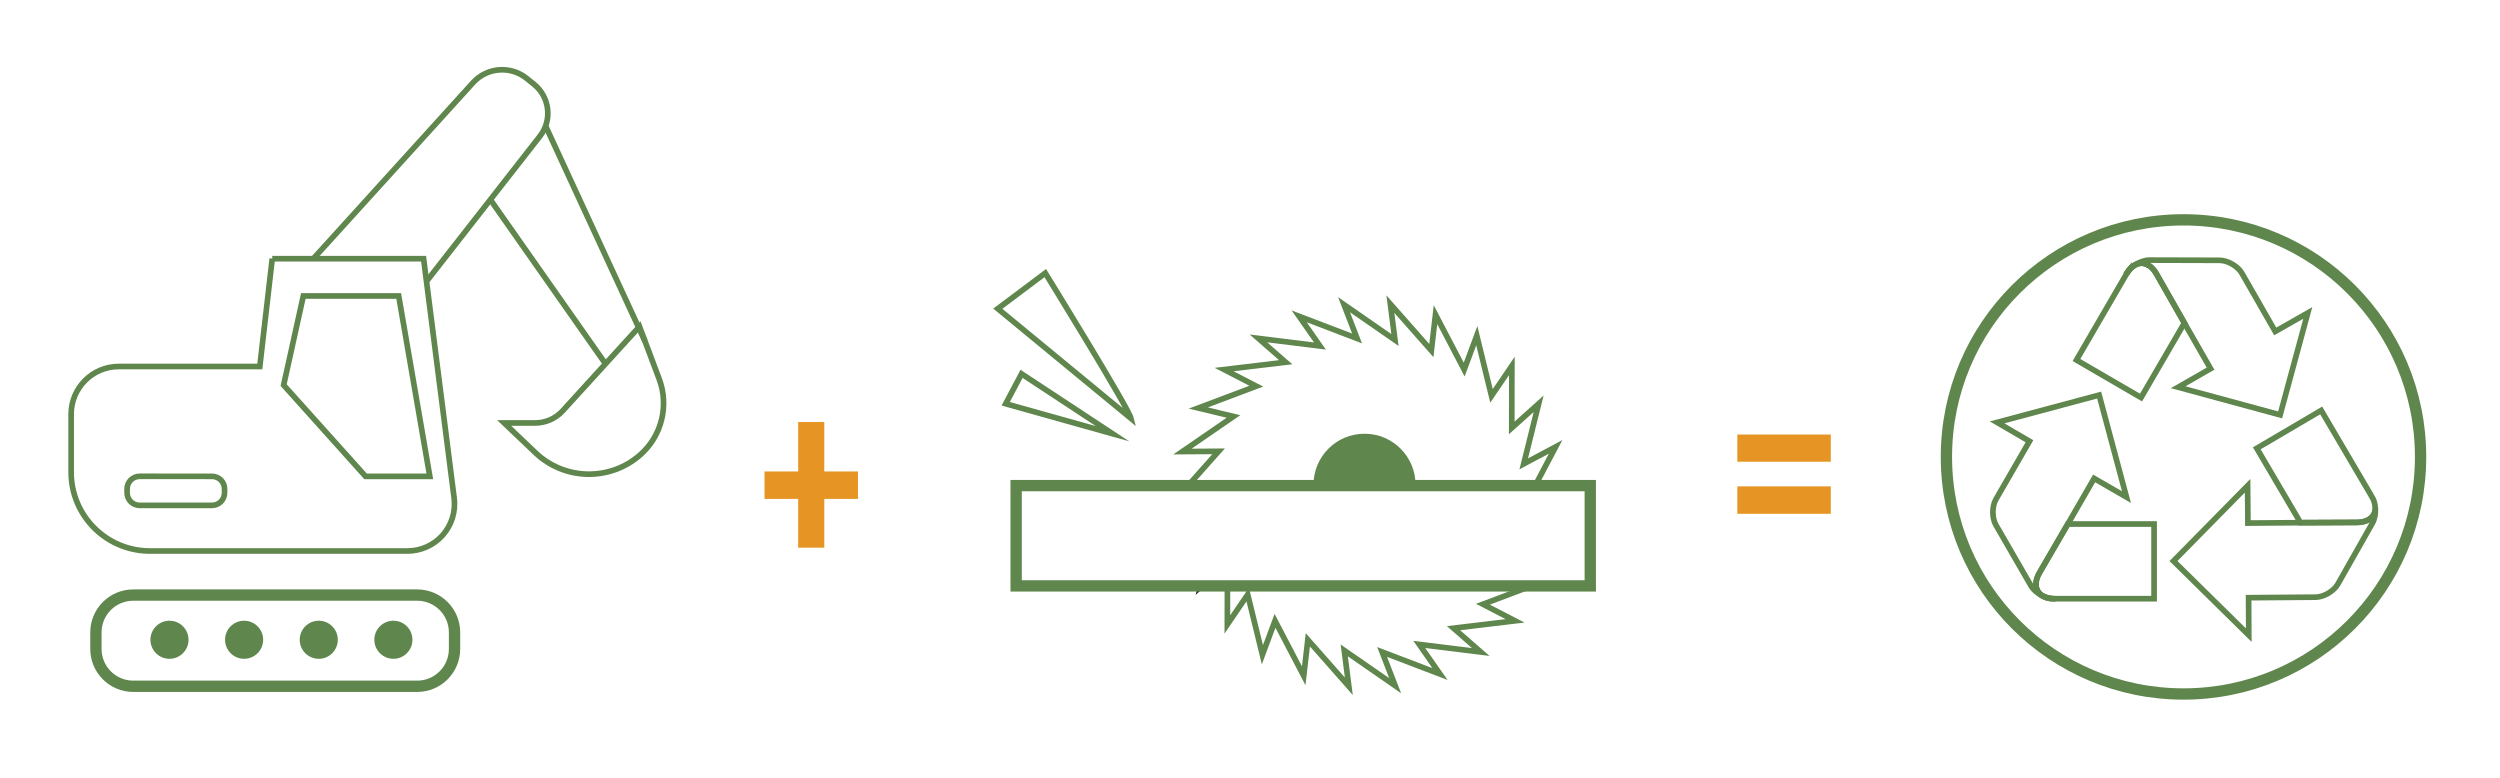 <?xml version="1.0" encoding="utf-8"?>
<!-- Generator: Adobe Illustrator 17.0.0, SVG Export Plug-In . SVG Version: 6.00 Build 0)  -->
<!DOCTYPE svg PUBLIC "-//W3C//DTD SVG 1.1//EN" "http://www.w3.org/Graphics/SVG/1.1/DTD/svg11.dtd">
<svg version="1.1" id="Capa_1" xmlns="http://www.w3.org/2000/svg" xmlns:xlink="http://www.w3.org/1999/xlink" x="0px" y="0px"
	 width="442.038px" height="137.58px" viewBox="0 0 442.038 137.58" enable-background="new 0 0 442.038 137.58"
	 xml:space="preserve">
<g>
	<g>
		<path fill="none" stroke="#5F864C" stroke-miterlimit="10" d="M48.137,45.738l-2.2,19.064H21.011
			c-4.657,0-8.431,3.775-8.431,8.432v10.262c0,7.693,6.236,13.929,13.93,13.929h45.539c2.39,0,4.664-1.028,6.243-2.82
			c1.579-1.796,2.311-4.181,2.008-6.551l-5.402-42.315H48.137z"/>
		<polygon fill="none" stroke="#5F864C" stroke-miterlimit="10" points="53.634,52.33 50.153,68.095 64.632,84.225 75.998,84.225 
			70.497,52.33 		"/>
		<path fill="none" stroke="#5F864C" stroke-miterlimit="10" d="M39.703,87.136c0,1.226-0.996,2.222-2.222,2.222H24.694
			c-1.226,0-2.222-0.996-2.222-2.222v-0.692c0-0.59,0.233-1.153,0.651-1.571c0.417-0.417,0.982-0.651,1.572-0.651l12.786,0.003
			c1.228,0,2.222,0.996,2.222,2.222V87.136z"/>
		<path fill="#5F864C" d="M33.334,113.122c0,1.857-1.509,3.366-3.371,3.366c-1.859,0-3.364-1.509-3.364-3.366
			c0-1.862,1.505-3.369,3.364-3.369C31.825,109.753,33.334,111.259,33.334,113.122z"/>
		<path fill="#5F864C" d="M46.531,113.122c0,1.857-1.509,3.366-3.369,3.366c-1.86,0-3.368-1.509-3.368-3.366
			c0-1.862,1.508-3.369,3.368-3.369C45.022,109.753,46.531,111.259,46.531,113.122z"/>
		<path fill="#5F864C" d="M59.729,113.122c0,1.857-1.508,3.366-3.368,3.366c-1.861,0-3.367-1.509-3.367-3.366
			c0-1.862,1.506-3.369,3.367-3.369C58.221,109.753,59.729,111.259,59.729,113.122z"/>
		<path fill="#5F864C" d="M72.926,113.122c0,1.857-1.509,3.366-3.369,3.366s-3.368-1.509-3.368-3.366
			c0-1.862,1.508-3.369,3.368-3.369S72.926,111.259,72.926,113.122z"/>
		<path fill="none" stroke="#5F864C" stroke-miterlimit="10" d="M55.402,45.738L83.647,14.61c2.471-2.721,6.636-3.045,9.497-0.736
			l1.264,1.019c2.806,2.265,3.276,6.361,1.055,9.199L75.408,49.752"/>
		<path fill="none" stroke="#5F864C" stroke-miterlimit="10" d="M113.069,57.739l-13.57,14.892
			c-1.251,1.372-3.022,2.155-4.878,2.155h-5.473l5.529,5.267c5.128,4.884,13.129,5.068,18.474,0.417
			c3.833-3.334,5.191-8.697,3.404-13.453L113.069,57.739z"/>
		<path fill="none" stroke="#5F864C" stroke-width="2" stroke-miterlimit="10" d="M80.367,114.748c0,3.643-2.955,6.598-6.598,6.598
			H23.558c-3.644,0-6.598-2.955-6.598-6.598v-2.931c0-3.643,2.955-6.598,6.598-6.598h50.211c3.643,0,6.598,2.955,6.598,6.598
			V114.748z"/>
		<line fill="none" stroke="#5F864C" stroke-miterlimit="10" x1="86.696" y1="35.298" x2="107.065" y2="64.332"/>
		<line fill="none" stroke="#5F864C" stroke-miterlimit="10" x1="114.05" y1="60.353" x2="96.466" y2="22.268"/>
	</g>
	<g>
		<polyline fill="none" stroke="#5F864C" stroke-miterlimit="10" points="210.071,85.863 215.465,79.801 209.07,79.842 
			218.099,73.636 211.878,72.143 222.13,68.28 216.447,65.343 227.327,64.045 222.512,59.835 233.385,61.176 229.717,55.936 
			239.953,59.841 237.646,53.875 246.65,60.118 245.839,53.773 253.088,61.987 253.818,55.636 258.89,65.346 261.12,59.351 
			263.72,69.993 267.32,64.705 267.299,75.662 272.058,71.389 269.415,82.021 275.058,79.012 271.445,85.863 		"/>
		<polyline fill="none" stroke="#5F864C" stroke-miterlimit="10" points="270.801,103.596 262.203,106.837 267.886,109.774 
			257.007,111.073 261.821,115.284 250.95,113.942 254.616,119.183 244.38,115.276 246.686,121.241 237.682,115.001 
			238.493,121.346 231.246,113.131 230.515,119.484 225.442,109.774 223.214,115.769 220.613,105.127 217.013,110.413 
			217.027,103.596 		"/>
		<polygon fill="none" stroke="#272425" stroke-miterlimit="10" points="212.423,103.596 212.277,103.728 212.309,103.596 		"/>
		
			<rect x="179.669" y="85.863" fill="none" stroke="#5F864C" stroke-width="2" stroke-miterlimit="10" width="101.513" height="17.734"/>
		<path fill="none" stroke="#5F864C" stroke-miterlimit="10" d="M199.981,73.989c-0.473-1.921-15.161-25.703-15.161-25.703
			l-8.393,6.297L199.981,73.989z"/>
		<polygon fill="none" stroke="#5F864C" stroke-miterlimit="10" points="196.712,76.689 180.624,66.102 177.826,71.394 		"/>
		<path fill="#5F864C" d="M232.249,85.863c-0.001-0.051-0.001-0.103-0.001-0.154c0-4.982,4.039-9.02,9.019-9.02
			c4.982,0,9.02,4.039,9.02,9.02c0,0.051,0,0.102-0.001,0.154"/>
	</g>
	<g>
		<path fill="none" stroke="#5F864C" stroke-miterlimit="10" d="M361.14,105.359L361.14,105.359c0.372,0.22,0.827,0.377,1.358,0.449
			h-0.003C361.964,105.735,361.511,105.579,361.14,105.359z"/>
		<path fill="none" stroke="#5F864C" stroke-miterlimit="10" d="M362.495,105.808c-0.449-0.073-0.914-0.231-1.355-0.449
			C361.511,105.579,361.964,105.735,362.495,105.808z"/>
		<path fill="none" stroke="#5F864C" stroke-miterlimit="10" d="M362.497,105.808c0.09,0.017,0.181,0.028,0.27,0.036l-0.002-0.006
			C362.674,105.831,362.584,105.822,362.497,105.808z"/>
		<path fill="none" stroke="#5F864C" stroke-miterlimit="10" d="M359.983,103.265c-0.017,0.9,0.393,1.637,1.157,2.094l0,0
			C360.375,104.902,359.965,104.165,359.983,103.265z"/>
		<path fill="none" stroke="#5F864C" stroke-miterlimit="10" d="M362.766,105.838c-0.094-0.007-0.182-0.015-0.271-0.03h0.003
			C362.584,105.822,362.674,105.831,362.766,105.838L362.766,105.838z"/>
		<path fill="none" stroke="#5F864C" stroke-width="2" stroke-miterlimit="10" d="M427.996,80.788
			c0,23.152-18.765,41.921-41.921,41.921c-23.152,0-41.919-18.768-41.919-41.921c0-23.152,18.767-41.917,41.919-41.917
			C409.231,38.871,427.996,57.636,427.996,80.788z"/>
		<path fill="none" stroke="#5F864C" stroke-miterlimit="10" d="M365.623,92.654l4.652-8.061l5.718,3.302l-4.833-18.043
			l-18.045,4.834l5.725,3.331l-5.922,10.254c-0.725,1.261-0.725,3.317,0,4.576l6.193,10.726c0.414,0.719,1.178,1.365,2.029,1.784
			c-0.764-0.457-1.174-1.194-1.157-2.094c0.011-0.601,0.211-1.272,0.62-1.98L365.623,92.654z"/>
		<path fill="none" stroke="#5F864C" stroke-miterlimit="10" d="M360.603,101.284c-0.409,0.709-0.609,1.379-0.62,1.98
			c-0.017,0.9,0.393,1.637,1.157,2.094c0.441,0.218,0.906,0.377,1.355,0.449c0.089,0.014,0.177,0.023,0.271,0.03l0.941,0.022h17.168
			v-4.809v-8.396h-15.251L360.603,101.284z"/>
		<g>
			<path fill="none" stroke="#5F864C" stroke-miterlimit="10" d="M377.504,46.847L377.504,46.847
				c-0.377,0.209-0.739,0.524-1.072,0.948c0.002,0,0.002,0,0.002-0.003C376.765,47.371,377.127,47.058,377.504,46.847z"/>
			<path fill="none" stroke="#5F864C" stroke-miterlimit="10" d="M376.434,47.791c0.291-0.351,0.661-0.674,1.07-0.944
				C377.127,47.058,376.765,47.371,376.434,47.791z"/>
			<path fill="none" stroke="#5F864C" stroke-miterlimit="10" d="M386.235,57.111l4.626,8.072l-5.728,3.282l18.028,4.891
				l4.891-18.026l-5.755,3.272l-5.889-10.272c-0.724-1.262-2.503-2.297-3.958-2.302l-12.38-0.036
				c-0.836-0.002-1.774,0.332-2.566,0.856c0.779-0.432,1.622-0.416,2.392,0.053c0.514,0.314,0.995,0.821,1.4,1.53L386.235,57.111z"
				/>
			<path fill="none" stroke="#5F864C" stroke-miterlimit="10" d="M376.432,47.795c-0.059,0.07-0.113,0.143-0.165,0.213l0.007,0.004
				C376.324,47.937,376.377,47.863,376.432,47.795z"/>
			<path fill="none" stroke="#5F864C" stroke-miterlimit="10" d="M379.896,46.9c-0.77-0.469-1.613-0.485-2.392-0.053l0,0
				C378.283,46.414,379.126,46.431,379.896,46.9z"/>
			<path fill="none" stroke="#5F864C" stroke-miterlimit="10" d="M376.274,48.012c0.05-0.077,0.104-0.149,0.16-0.22
				c0,0.003,0,0.003-0.002,0.003C376.377,47.863,376.324,47.937,376.274,48.012L376.274,48.012z"/>
			<path fill="none" stroke="#5F864C" stroke-miterlimit="10" d="M381.296,48.43c-0.405-0.709-0.886-1.216-1.4-1.53
				c-0.77-0.469-1.613-0.487-2.392-0.053c-0.41,0.271-0.779,0.593-1.07,0.944c-0.055,0.071-0.11,0.143-0.16,0.22l-0.494,0.803
				l-8.63,14.843l4.155,2.416l7.262,4.221l7.667-13.184L381.296,48.43z"/>
		</g>
		<path fill="none" stroke="#5F864C" stroke-miterlimit="10" d="M406.764,92.417l-9.301,0.072l-0.054-6.603l-13.106,13.31
			l13.313,13.107l-0.03-6.622l11.842-0.091c1.453-0.012,3.227-1.053,3.944-2.323l6.107-10.771c0.414-0.723,0.581-1.709,0.512-2.653
			c-0.007,0.891-0.435,1.616-1.222,2.058c-0.522,0.295-1.201,0.465-2.017,0.471L406.764,92.417z"/>
		<path fill="none" stroke="#5F864C" stroke-miterlimit="10" d="M416.752,92.371c0.816-0.006,1.495-0.176,2.017-0.471
			c0.788-0.441,1.217-1.166,1.222-2.058c-0.036-0.491-0.135-0.97-0.296-1.395c-0.038-0.083-0.074-0.167-0.114-0.251l-0.459-0.822
			l-8.698-14.802l-4.147,2.439l-7.242,4.259l7.729,13.147L416.752,92.371z"/>
	</g>
	<g>
		<path fill="#E69423" d="M141.13,88.213h-5.953v-4.852h5.953v-8.742h4.617v8.742h5.953v4.852h-5.953v8.625h-4.617V88.213z"/>
	</g>
	<g>
		<path fill="#E69423" d="M307.188,81.638v-4.805h16.523v4.805H307.188z M307.188,90.849v-4.852h16.523v4.852H307.188z"/>
	</g>
</g>
</svg>
